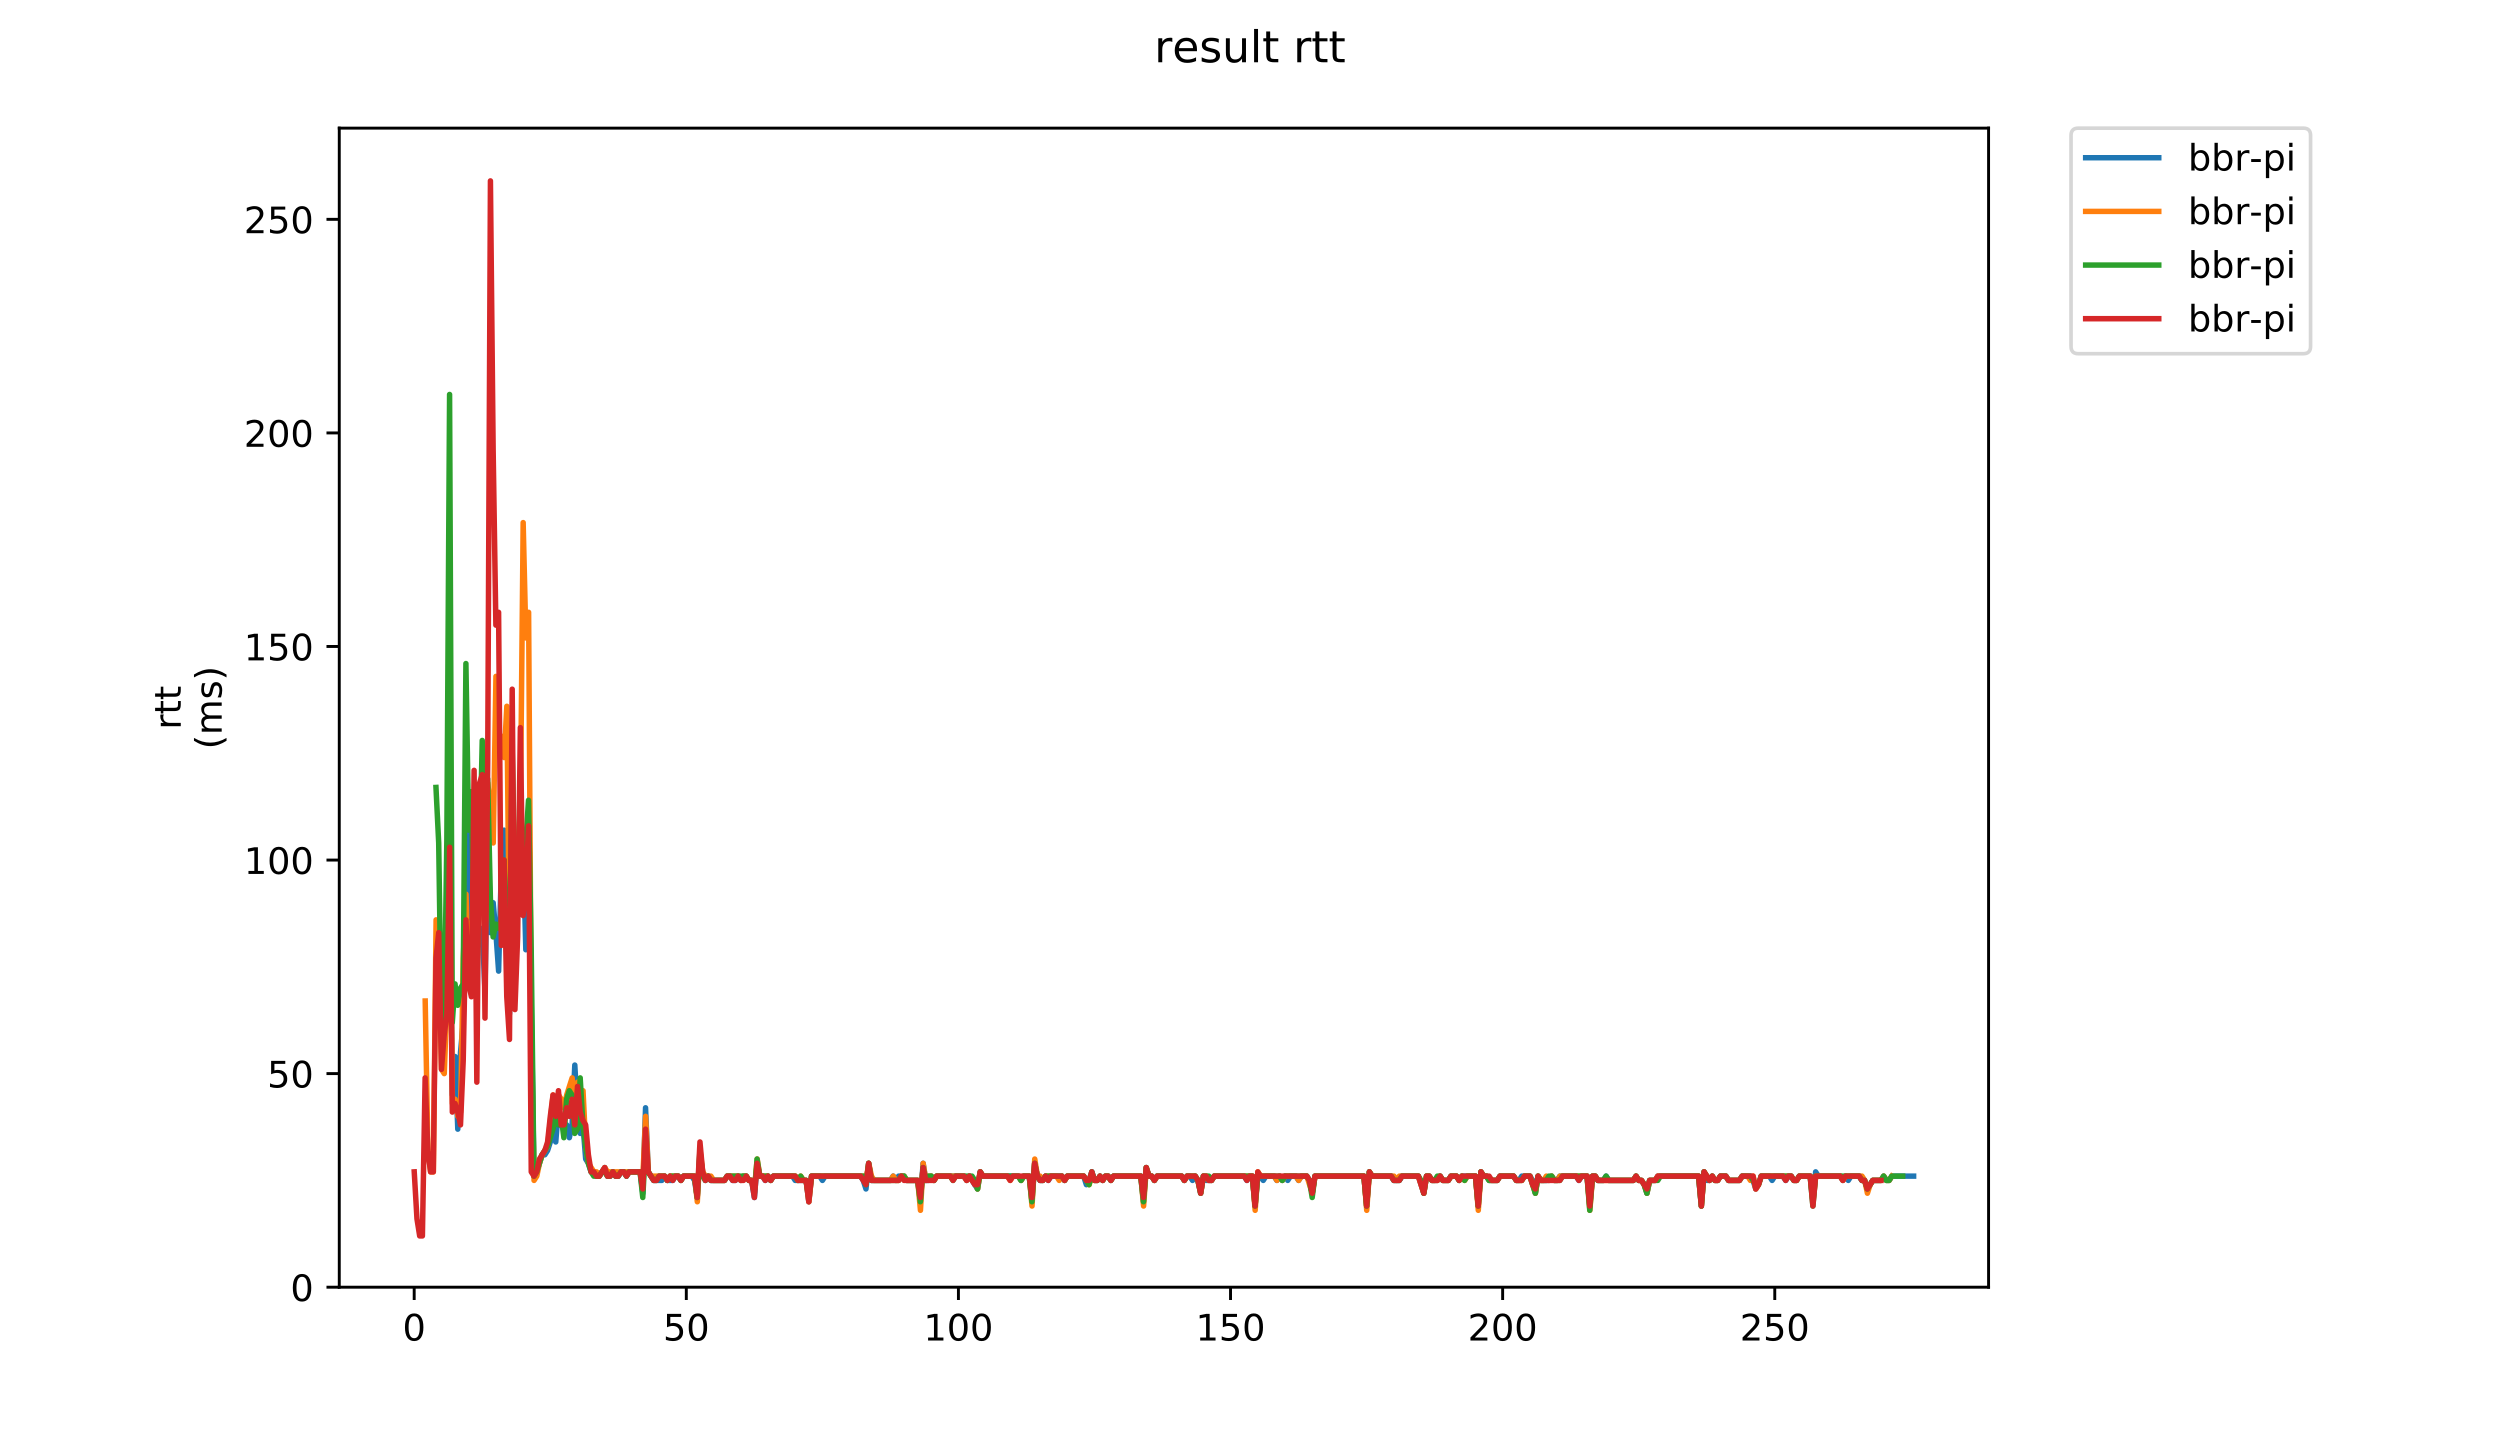 <?xml version="1.0" encoding="utf-8" standalone="no"?>
<!DOCTYPE svg PUBLIC "-//W3C//DTD SVG 1.1//EN"
  "http://www.w3.org/Graphics/SVG/1.1/DTD/svg11.dtd">
<!-- Created with matplotlib (https://matplotlib.org/) -->
<svg height="396pt" version="1.1" viewBox="0 0 684 396" width="684pt" xmlns="http://www.w3.org/2000/svg" xmlns:xlink="http://www.w3.org/1999/xlink">
 <defs>
  <style type="text/css">
*{stroke-linecap:butt;stroke-linejoin:round;}
  </style>
 </defs>
 <g id="figure_1">
  <g id="patch_1">
   <path d="M 0 396 
L 684 396 
L 684 0 
L 0 0 
z
" style="fill:#ffffff;"/>
  </g>
  <g id="axes_1">
   <g id="patch_2">
    <path d="M 92.824 352.174 
L 544.074 352.174 
L 544.074 35.062 
L 92.824 35.062 
z
" style="fill:#ffffff;"/>
   </g>
   <g id="matplotlib.axis_1">
    <g id="xtick_1">
     <g id="line2d_1">
      <defs>
       <path d="M 0 0 
L 0 3.5 
" id="m7b8d9f7683" style="stroke:#000000;stroke-width:0.8;"/>
      </defs>
      <g>
       <use style="stroke:#000000;stroke-width:0.8;" x="113.322" xlink:href="#m7b8d9f7683" y="352.174"/>
      </g>
     </g>
     <g id="text_1">
      <!-- 0 -->
      <defs>
       <path d="M 31.781 66.406 
Q 24.172 66.406 20.328 58.906 
Q 16.5 51.422 16.5 36.375 
Q 16.5 21.391 20.328 13.891 
Q 24.172 6.391 31.781 6.391 
Q 39.453 6.391 43.281 13.891 
Q 47.125 21.391 47.125 36.375 
Q 47.125 51.422 43.281 58.906 
Q 39.453 66.406 31.781 66.406 
z
M 31.781 74.219 
Q 44.047 74.219 50.516 64.516 
Q 56.984 54.828 56.984 36.375 
Q 56.984 17.969 50.516 8.266 
Q 44.047 -1.422 31.781 -1.422 
Q 19.531 -1.422 13.062 8.266 
Q 6.594 17.969 6.594 36.375 
Q 6.594 54.828 13.062 64.516 
Q 19.531 74.219 31.781 74.219 
z
" id="DejaVuSans-48"/>
      </defs>
      <g transform="translate(110.141 366.773)scale(0.1 -0.1)">
       <use xlink:href="#DejaVuSans-48"/>
      </g>
     </g>
    </g>
    <g id="xtick_2">
     <g id="line2d_2">
      <g>
       <use style="stroke:#000000;stroke-width:0.8;" x="187.773" xlink:href="#m7b8d9f7683" y="352.174"/>
      </g>
     </g>
     <g id="text_2">
      <!-- 50 -->
      <defs>
       <path d="M 10.797 72.906 
L 49.516 72.906 
L 49.516 64.594 
L 19.828 64.594 
L 19.828 46.734 
Q 21.969 47.469 24.109 47.828 
Q 26.266 48.188 28.422 48.188 
Q 40.625 48.188 47.75 41.5 
Q 54.891 34.812 54.891 23.391 
Q 54.891 11.625 47.562 5.094 
Q 40.234 -1.422 26.906 -1.422 
Q 22.312 -1.422 17.547 -0.641 
Q 12.797 0.141 7.719 1.703 
L 7.719 11.625 
Q 12.109 9.234 16.797 8.062 
Q 21.484 6.891 26.703 6.891 
Q 35.156 6.891 40.078 11.328 
Q 45.016 15.766 45.016 23.391 
Q 45.016 31 40.078 35.438 
Q 35.156 39.891 26.703 39.891 
Q 22.75 39.891 18.812 39.016 
Q 14.891 38.141 10.797 36.281 
z
" id="DejaVuSans-53"/>
      </defs>
      <g transform="translate(181.41 366.773)scale(0.1 -0.1)">
       <use xlink:href="#DejaVuSans-53"/>
       <use x="63.623" xlink:href="#DejaVuSans-48"/>
      </g>
     </g>
    </g>
    <g id="xtick_3">
     <g id="line2d_3">
      <g>
       <use style="stroke:#000000;stroke-width:0.8;" x="262.224" xlink:href="#m7b8d9f7683" y="352.174"/>
      </g>
     </g>
     <g id="text_3">
      <!-- 100 -->
      <defs>
       <path d="M 12.406 8.297 
L 28.516 8.297 
L 28.516 63.922 
L 10.984 60.406 
L 10.984 69.391 
L 28.422 72.906 
L 38.281 72.906 
L 38.281 8.297 
L 54.391 8.297 
L 54.391 0 
L 12.406 0 
z
" id="DejaVuSans-49"/>
      </defs>
      <g transform="translate(252.68 366.773)scale(0.1 -0.1)">
       <use xlink:href="#DejaVuSans-49"/>
       <use x="63.623" xlink:href="#DejaVuSans-48"/>
       <use x="127.246" xlink:href="#DejaVuSans-48"/>
      </g>
     </g>
    </g>
    <g id="xtick_4">
     <g id="line2d_4">
      <g>
       <use style="stroke:#000000;stroke-width:0.8;" x="336.674" xlink:href="#m7b8d9f7683" y="352.174"/>
      </g>
     </g>
     <g id="text_4">
      <!-- 150 -->
      <g transform="translate(327.131 366.773)scale(0.1 -0.1)">
       <use xlink:href="#DejaVuSans-49"/>
       <use x="63.623" xlink:href="#DejaVuSans-53"/>
       <use x="127.246" xlink:href="#DejaVuSans-48"/>
      </g>
     </g>
    </g>
    <g id="xtick_5">
     <g id="line2d_5">
      <g>
       <use style="stroke:#000000;stroke-width:0.8;" x="411.125" xlink:href="#m7b8d9f7683" y="352.174"/>
      </g>
     </g>
     <g id="text_5">
      <!-- 200 -->
      <defs>
       <path d="M 19.188 8.297 
L 53.609 8.297 
L 53.609 0 
L 7.328 0 
L 7.328 8.297 
Q 12.938 14.109 22.625 23.891 
Q 32.328 33.688 34.812 36.531 
Q 39.547 41.844 41.422 45.531 
Q 43.312 49.219 43.312 52.781 
Q 43.312 58.594 39.234 62.25 
Q 35.156 65.922 28.609 65.922 
Q 23.969 65.922 18.812 64.312 
Q 13.672 62.703 7.812 59.422 
L 7.812 69.391 
Q 13.766 71.781 18.938 73 
Q 24.125 74.219 28.422 74.219 
Q 39.75 74.219 46.484 68.547 
Q 53.219 62.891 53.219 53.422 
Q 53.219 48.922 51.531 44.891 
Q 49.859 40.875 45.406 35.406 
Q 44.188 33.984 37.641 27.219 
Q 31.109 20.453 19.188 8.297 
z
" id="DejaVuSans-50"/>
      </defs>
      <g transform="translate(401.582 366.773)scale(0.1 -0.1)">
       <use xlink:href="#DejaVuSans-50"/>
       <use x="63.623" xlink:href="#DejaVuSans-48"/>
       <use x="127.246" xlink:href="#DejaVuSans-48"/>
      </g>
     </g>
    </g>
    <g id="xtick_6">
     <g id="line2d_6">
      <g>
       <use style="stroke:#000000;stroke-width:0.8;" x="485.576" xlink:href="#m7b8d9f7683" y="352.174"/>
      </g>
     </g>
     <g id="text_6">
      <!-- 250 -->
      <g transform="translate(476.032 366.773)scale(0.1 -0.1)">
       <use xlink:href="#DejaVuSans-50"/>
       <use x="63.623" xlink:href="#DejaVuSans-53"/>
       <use x="127.246" xlink:href="#DejaVuSans-48"/>
      </g>
     </g>
    </g>
   </g>
   <g id="matplotlib.axis_2">
    <g id="ytick_1">
     <g id="line2d_7">
      <defs>
       <path d="M 0 0 
L -3.5 0 
" id="m01741933ef" style="stroke:#000000;stroke-width:0.8;"/>
      </defs>
      <g>
       <use style="stroke:#000000;stroke-width:0.8;" x="92.824" xlink:href="#m01741933ef" y="352.174"/>
      </g>
     </g>
     <g id="text_7">
      <!-- 0 -->
      <g transform="translate(79.461 355.973)scale(0.1 -0.1)">
       <use xlink:href="#DejaVuSans-48"/>
      </g>
     </g>
    </g>
    <g id="ytick_2">
     <g id="line2d_8">
      <g>
       <use style="stroke:#000000;stroke-width:0.8;" x="92.824" xlink:href="#m01741933ef" y="293.742"/>
      </g>
     </g>
     <g id="text_8">
      <!-- 50 -->
      <g transform="translate(73.099 297.541)scale(0.1 -0.1)">
       <use xlink:href="#DejaVuSans-53"/>
       <use x="63.623" xlink:href="#DejaVuSans-48"/>
      </g>
     </g>
    </g>
    <g id="ytick_3">
     <g id="line2d_9">
      <g>
       <use style="stroke:#000000;stroke-width:0.8;" x="92.824" xlink:href="#m01741933ef" y="235.31"/>
      </g>
     </g>
     <g id="text_9">
      <!-- 100 -->
      <g transform="translate(66.736 239.109)scale(0.1 -0.1)">
       <use xlink:href="#DejaVuSans-49"/>
       <use x="63.623" xlink:href="#DejaVuSans-48"/>
       <use x="127.246" xlink:href="#DejaVuSans-48"/>
      </g>
     </g>
    </g>
    <g id="ytick_4">
     <g id="line2d_10">
      <g>
       <use style="stroke:#000000;stroke-width:0.8;" x="92.824" xlink:href="#m01741933ef" y="176.878"/>
      </g>
     </g>
     <g id="text_10">
      <!-- 150 -->
      <g transform="translate(66.736 180.677)scale(0.1 -0.1)">
       <use xlink:href="#DejaVuSans-49"/>
       <use x="63.623" xlink:href="#DejaVuSans-53"/>
       <use x="127.246" xlink:href="#DejaVuSans-48"/>
      </g>
     </g>
    </g>
    <g id="ytick_5">
     <g id="line2d_11">
      <g>
       <use style="stroke:#000000;stroke-width:0.8;" x="92.824" xlink:href="#m01741933ef" y="118.445"/>
      </g>
     </g>
     <g id="text_11">
      <!-- 200 -->
      <g transform="translate(66.736 122.244)scale(0.1 -0.1)">
       <use xlink:href="#DejaVuSans-50"/>
       <use x="63.623" xlink:href="#DejaVuSans-48"/>
       <use x="127.246" xlink:href="#DejaVuSans-48"/>
      </g>
     </g>
    </g>
    <g id="ytick_6">
     <g id="line2d_12">
      <g>
       <use style="stroke:#000000;stroke-width:0.8;" x="92.824" xlink:href="#m01741933ef" y="60.013"/>
      </g>
     </g>
     <g id="text_12">
      <!-- 250 -->
      <g transform="translate(66.736 63.812)scale(0.1 -0.1)">
       <use xlink:href="#DejaVuSans-50"/>
       <use x="63.623" xlink:href="#DejaVuSans-53"/>
       <use x="127.246" xlink:href="#DejaVuSans-48"/>
      </g>
     </g>
    </g>
    <g id="text_13">
     <!-- rtt -->
     <defs>
      <path d="M 41.109 46.297 
Q 39.594 47.172 37.812 47.578 
Q 36.031 48 33.891 48 
Q 26.266 48 22.188 43.047 
Q 18.109 38.094 18.109 28.812 
L 18.109 0 
L 9.078 0 
L 9.078 54.688 
L 18.109 54.688 
L 18.109 46.188 
Q 20.953 51.172 25.484 53.578 
Q 30.031 56 36.531 56 
Q 37.453 56 38.578 55.875 
Q 39.703 55.766 41.062 55.516 
z
" id="DejaVuSans-114"/>
      <path d="M 18.312 70.219 
L 18.312 54.688 
L 36.812 54.688 
L 36.812 47.703 
L 18.312 47.703 
L 18.312 18.016 
Q 18.312 11.328 20.141 9.422 
Q 21.969 7.516 27.594 7.516 
L 36.812 7.516 
L 36.812 0 
L 27.594 0 
Q 17.188 0 13.234 3.875 
Q 9.281 7.766 9.281 18.016 
L 9.281 47.703 
L 2.688 47.703 
L 2.688 54.688 
L 9.281 54.688 
L 9.281 70.219 
z
" id="DejaVuSans-116"/>
     </defs>
     <g transform="translate(49.459 199.594)rotate(-90)scale(0.1 -0.1)">
      <use xlink:href="#DejaVuSans-114"/>
      <use x="41.113" xlink:href="#DejaVuSans-116"/>
      <use x="80.322" xlink:href="#DejaVuSans-116"/>
     </g>
     <!-- (ms) -->
     <defs>
      <path d="M 31 75.875 
Q 24.469 64.656 21.281 53.656 
Q 18.109 42.672 18.109 31.391 
Q 18.109 20.125 21.312 9.062 
Q 24.516 -2 31 -13.188 
L 23.188 -13.188 
Q 15.875 -1.703 12.234 9.375 
Q 8.594 20.453 8.594 31.391 
Q 8.594 42.281 12.203 53.312 
Q 15.828 64.359 23.188 75.875 
z
" id="DejaVuSans-40"/>
      <path d="M 52 44.188 
Q 55.375 50.25 60.062 53.125 
Q 64.75 56 71.094 56 
Q 79.641 56 84.281 50.016 
Q 88.922 44.047 88.922 33.016 
L 88.922 0 
L 79.891 0 
L 79.891 32.719 
Q 79.891 40.578 77.094 44.375 
Q 74.312 48.188 68.609 48.188 
Q 61.625 48.188 57.562 43.547 
Q 53.516 38.922 53.516 30.906 
L 53.516 0 
L 44.484 0 
L 44.484 32.719 
Q 44.484 40.625 41.703 44.406 
Q 38.922 48.188 33.109 48.188 
Q 26.219 48.188 22.156 43.531 
Q 18.109 38.875 18.109 30.906 
L 18.109 0 
L 9.078 0 
L 9.078 54.688 
L 18.109 54.688 
L 18.109 46.188 
Q 21.188 51.219 25.484 53.609 
Q 29.781 56 35.688 56 
Q 41.656 56 45.828 52.969 
Q 50 49.953 52 44.188 
z
" id="DejaVuSans-109"/>
      <path d="M 44.281 53.078 
L 44.281 44.578 
Q 40.484 46.531 36.375 47.5 
Q 32.281 48.484 27.875 48.484 
Q 21.188 48.484 17.844 46.438 
Q 14.5 44.391 14.5 40.281 
Q 14.5 37.156 16.891 35.375 
Q 19.281 33.594 26.516 31.984 
L 29.594 31.297 
Q 39.156 29.25 43.188 25.516 
Q 47.219 21.781 47.219 15.094 
Q 47.219 7.469 41.188 3.016 
Q 35.156 -1.422 24.609 -1.422 
Q 20.219 -1.422 15.453 -0.562 
Q 10.688 0.297 5.422 2 
L 5.422 11.281 
Q 10.406 8.688 15.234 7.391 
Q 20.062 6.109 24.812 6.109 
Q 31.156 6.109 34.562 8.281 
Q 37.984 10.453 37.984 14.406 
Q 37.984 18.062 35.516 20.016 
Q 33.062 21.969 24.703 23.781 
L 21.578 24.516 
Q 13.234 26.266 9.516 29.906 
Q 5.812 33.547 5.812 39.891 
Q 5.812 47.609 11.281 51.797 
Q 16.75 56 26.812 56 
Q 31.781 56 36.172 55.266 
Q 40.578 54.547 44.281 53.078 
z
" id="DejaVuSans-115"/>
      <path d="M 8.016 75.875 
L 15.828 75.875 
Q 23.141 64.359 26.781 53.312 
Q 30.422 42.281 30.422 31.391 
Q 30.422 20.453 26.781 9.375 
Q 23.141 -1.703 15.828 -13.188 
L 8.016 -13.188 
Q 14.5 -2 17.703 9.062 
Q 20.906 20.125 20.906 31.391 
Q 20.906 42.672 17.703 53.656 
Q 14.5 64.656 8.016 75.875 
z
" id="DejaVuSans-41"/>
     </defs>
     <g transform="translate(60.657 204.995)rotate(-90)scale(0.1 -0.1)">
      <use xlink:href="#DejaVuSans-40"/>
      <use x="39.014" xlink:href="#DejaVuSans-109"/>
      <use x="136.426" xlink:href="#DejaVuSans-115"/>
      <use x="188.525" xlink:href="#DejaVuSans-41"/>
     </g>
    </g>
   </g>
   <g id="line2d_13">
    <path clip-path="url(#p7441978a86)" d="M 122.272 262.189 
L 123.017 225.961 
L 123.761 299.585 
L 124.506 289.067 
L 125.25 308.934 
L 125.995 287.899 
L 126.739 279.718 
L 127.484 223.623 
L 128.228 254.008 
L 128.973 216.611 
L 129.717 244.659 
L 130.462 259.851 
L 131.206 256.345 
L 131.951 254.008 
L 132.695 271.538 
L 133.44 223.623 
L 134.184 255.177 
L 134.929 246.996 
L 135.674 255.177 
L 136.418 265.694 
L 137.163 237.647 
L 137.907 227.129 
L 138.652 249.333 
L 139.396 277.381 
L 140.141 251.671 
L 140.885 264.526 
L 141.63 241.153 
L 142.374 237.647 
L 143.119 231.804 
L 143.863 259.851 
L 144.608 238.816 
L 145.352 275.044 
L 146.097 321.789 
L 146.841 320.621 
L 148.33 315.946 
L 149.075 315.946 
L 149.819 314.778 
L 151.308 310.103 
L 152.053 312.44 
L 152.797 303.091 
L 153.542 307.766 
L 154.286 308.934 
L 155.031 307.766 
L 155.775 311.272 
L 156.52 307.766 
L 157.264 291.405 
L 158.009 304.26 
L 158.753 310.103 
L 159.498 307.766 
L 160.242 317.115 
L 160.987 318.283 
L 161.731 320.621 
L 162.476 320.621 
L 163.22 321.789 
L 163.965 321.789 
L 165.454 319.452 
L 166.198 321.789 
L 166.943 321.789 
L 167.687 320.621 
L 168.432 321.789 
L 169.176 321.789 
L 169.921 320.621 
L 170.665 320.621 
L 171.41 321.789 
L 172.154 320.621 
L 175.132 320.621 
L 175.877 326.464 
L 176.621 303.091 
L 177.366 320.621 
L 178.855 322.958 
L 181.089 322.958 
L 181.833 321.789 
L 182.578 322.958 
L 184.067 322.958 
L 184.811 321.789 
L 185.556 321.789 
L 186.3 322.958 
L 187.045 321.789 
L 189.278 321.789 
L 190.023 322.958 
L 190.767 327.633 
L 191.512 315.946 
L 192.256 320.621 
L 193.001 322.958 
L 193.745 321.789 
L 194.49 322.958 
L 198.212 322.958 
L 198.957 321.789 
L 199.701 321.789 
L 200.446 322.958 
L 201.19 322.958 
L 201.935 321.789 
L 202.679 322.958 
L 203.424 321.789 
L 204.168 321.789 
L 204.913 322.958 
L 205.657 322.958 
L 206.402 327.633 
L 207.146 318.283 
L 207.891 321.789 
L 208.635 321.789 
L 209.38 322.958 
L 210.124 321.789 
L 210.869 322.958 
L 211.613 321.789 
L 216.825 321.789 
L 217.569 322.958 
L 220.548 322.958 
L 221.292 328.801 
L 222.037 321.789 
L 224.27 321.789 
L 225.015 322.958 
L 225.759 321.789 
L 235.438 321.789 
L 236.182 322.958 
L 236.927 325.295 
L 237.671 318.283 
L 238.416 322.958 
L 243.627 322.958 
L 244.372 321.789 
L 245.116 322.958 
L 245.861 321.789 
L 247.35 321.789 
L 248.094 322.958 
L 251.072 322.958 
L 251.817 328.801 
L 252.561 318.283 
L 253.306 322.958 
L 254.05 322.958 
L 254.795 321.789 
L 255.539 322.958 
L 256.284 321.789 
L 263.729 321.789 
L 264.474 322.958 
L 265.218 321.789 
L 267.452 325.295 
L 268.196 320.621 
L 268.941 321.789 
L 278.619 321.789 
L 279.364 322.958 
L 280.108 321.789 
L 281.597 321.789 
L 282.342 328.801 
L 283.086 318.283 
L 283.831 321.789 
L 284.575 322.958 
L 285.32 322.958 
L 286.064 321.789 
L 286.809 322.958 
L 287.553 321.789 
L 290.531 321.789 
L 291.276 322.958 
L 292.02 321.789 
L 296.487 321.789 
L 297.232 324.127 
L 297.976 322.958 
L 298.721 320.621 
L 299.465 322.958 
L 300.21 322.958 
L 300.954 321.789 
L 301.699 322.958 
L 302.443 321.789 
L 303.188 321.789 
L 303.932 322.958 
L 304.677 321.789 
L 312.122 321.789 
L 312.867 328.801 
L 313.611 319.452 
L 314.356 321.789 
L 315.1 321.789 
L 315.845 322.958 
L 316.589 321.789 
L 323.29 321.789 
L 324.034 322.958 
L 324.779 321.789 
L 325.523 321.789 
L 326.268 322.958 
L 327.012 321.789 
L 327.757 322.958 
L 328.501 326.464 
L 329.246 321.789 
L 329.99 322.958 
L 331.479 322.958 
L 332.224 321.789 
L 340.413 321.789 
L 341.158 322.958 
L 341.902 321.789 
L 342.647 321.789 
L 343.391 329.97 
L 344.136 321.789 
L 344.88 321.789 
L 345.625 322.958 
L 346.369 321.789 
L 348.603 321.789 
L 349.348 322.958 
L 350.092 321.789 
L 350.837 322.958 
L 351.581 321.789 
L 352.326 322.958 
L 353.07 321.789 
L 354.559 321.789 
L 355.304 322.958 
L 356.048 321.789 
L 357.537 321.789 
L 358.282 322.958 
L 359.026 326.464 
L 359.771 321.789 
L 373.172 321.789 
L 373.916 329.97 
L 374.661 320.621 
L 375.405 321.789 
L 380.617 321.789 
L 381.361 322.958 
L 382.85 322.958 
L 383.595 321.789 
L 388.062 321.789 
L 389.551 326.464 
L 390.295 321.789 
L 391.04 321.789 
L 391.785 322.958 
L 393.274 322.958 
L 394.018 321.789 
L 394.763 322.958 
L 396.252 322.958 
L 396.996 321.789 
L 398.485 321.789 
L 399.23 322.958 
L 399.974 321.789 
L 403.697 321.789 
L 404.441 329.97 
L 405.186 320.621 
L 405.93 321.789 
L 406.675 321.789 
L 407.419 322.958 
L 409.653 322.958 
L 410.397 321.789 
L 414.12 321.789 
L 414.864 322.958 
L 415.609 322.958 
L 416.353 321.789 
L 418.587 321.789 
L 419.331 322.958 
L 420.076 326.464 
L 420.82 321.789 
L 421.565 322.958 
L 423.798 322.958 
L 424.543 321.789 
L 425.287 322.958 
L 426.032 322.958 
L 426.776 321.789 
L 431.243 321.789 
L 431.988 322.958 
L 432.732 321.789 
L 434.221 321.789 
L 434.966 329.97 
L 435.711 321.789 
L 436.455 321.789 
L 437.2 322.958 
L 438.689 322.958 
L 439.433 321.789 
L 440.178 322.958 
L 446.878 322.958 
L 447.623 321.789 
L 448.367 322.958 
L 449.112 322.958 
L 449.856 324.127 
L 450.601 326.464 
L 451.345 322.958 
L 452.834 322.958 
L 453.579 321.789 
L 464.746 321.789 
L 465.491 329.97 
L 466.235 320.621 
L 466.98 322.958 
L 467.724 322.958 
L 468.469 321.789 
L 469.213 322.958 
L 469.958 322.958 
L 470.702 321.789 
L 472.191 321.789 
L 472.936 322.958 
L 475.914 322.958 
L 476.658 321.789 
L 478.892 321.789 
L 479.637 322.958 
L 480.381 325.295 
L 481.126 324.127 
L 481.87 321.789 
L 484.104 321.789 
L 484.848 322.958 
L 485.593 321.789 
L 487.826 321.789 
L 488.571 322.958 
L 489.315 321.789 
L 490.06 321.789 
L 490.804 322.958 
L 491.549 322.958 
L 492.293 321.789 
L 495.271 321.789 
L 496.016 328.801 
L 496.76 320.621 
L 497.505 321.789 
L 503.461 321.789 
L 504.205 322.958 
L 504.95 321.789 
L 505.694 322.958 
L 506.439 321.789 
L 508.672 321.789 
L 509.417 322.958 
L 510.161 322.958 
L 510.906 325.295 
L 512.395 322.958 
L 514.628 322.958 
L 515.373 321.789 
L 516.117 322.958 
L 516.862 322.958 
L 517.606 321.789 
L 523.563 321.789 
L 523.563 321.789 
" style="fill:none;stroke:#1f77b4;stroke-linecap:square;stroke-width:1.5;"/>
   </g>
   <g id="line2d_14">
    <path clip-path="url(#p7441978a86)" d="M 116.336 273.875 
L 117.08 314.778 
L 117.825 320.621 
L 118.569 320.621 
L 119.314 251.671 
L 120.058 262.189 
L 120.803 292.573 
L 121.547 293.742 
L 122.292 273.875 
L 123.036 228.298 
L 123.781 301.922 
L 124.525 300.754 
L 125.27 305.428 
L 126.014 304.26 
L 126.759 262.189 
L 127.503 244.659 
L 128.248 268.032 
L 128.992 252.839 
L 129.737 250.502 
L 130.481 264.526 
L 131.97 222.455 
L 132.715 258.683 
L 133.459 214.274 
L 134.204 221.286 
L 134.948 230.635 
L 135.693 185.058 
L 136.437 203.756 
L 137.182 201.419 
L 137.926 207.262 
L 138.671 193.239 
L 139.415 262.189 
L 140.16 231.804 
L 140.904 243.49 
L 141.649 235.31 
L 142.393 220.117 
L 143.138 142.987 
L 143.882 174.54 
L 144.627 167.528 
L 145.371 282.056 
L 146.116 322.958 
L 146.86 321.789 
L 147.605 318.283 
L 148.35 315.946 
L 149.839 313.609 
L 151.328 299.585 
L 152.072 306.597 
L 152.817 299.585 
L 153.561 300.754 
L 154.306 303.091 
L 155.05 299.585 
L 156.539 294.911 
L 157.284 301.922 
L 158.028 296.079 
L 158.773 301.922 
L 159.517 298.417 
L 160.262 313.609 
L 161.006 318.283 
L 162.495 320.621 
L 163.24 320.621 
L 163.984 321.789 
L 165.473 319.452 
L 166.218 320.621 
L 175.152 320.621 
L 175.896 321.789 
L 176.641 305.428 
L 177.385 320.621 
L 178.13 321.789 
L 181.852 321.789 
L 182.597 322.958 
L 183.341 321.789 
L 185.575 321.789 
L 186.319 322.958 
L 187.064 321.789 
L 190.042 321.789 
L 190.787 328.801 
L 191.531 314.778 
L 192.276 320.621 
L 193.02 321.789 
L 194.509 321.789 
L 195.254 322.958 
L 198.232 322.958 
L 198.976 321.789 
L 201.954 321.789 
L 202.699 322.958 
L 203.443 321.789 
L 204.188 321.789 
L 204.932 322.958 
L 205.677 322.958 
L 206.421 325.295 
L 207.166 317.115 
L 207.91 321.789 
L 210.144 321.789 
L 210.888 322.958 
L 211.633 321.789 
L 217.589 321.789 
L 218.333 322.958 
L 219.078 321.789 
L 219.822 322.958 
L 220.567 322.958 
L 221.311 328.801 
L 222.056 321.789 
L 236.202 321.789 
L 236.946 322.958 
L 237.691 318.283 
L 238.435 321.789 
L 239.18 322.958 
L 243.647 322.958 
L 244.391 321.789 
L 245.136 322.958 
L 245.88 322.958 
L 246.625 321.789 
L 247.369 321.789 
L 248.114 322.958 
L 251.092 322.958 
L 251.836 331.139 
L 252.581 318.283 
L 253.325 322.958 
L 254.07 321.789 
L 254.814 321.789 
L 255.559 322.958 
L 256.303 321.789 
L 263.748 321.789 
L 264.493 322.958 
L 265.237 321.789 
L 265.982 322.958 
L 266.726 322.958 
L 267.471 325.295 
L 268.215 320.621 
L 268.96 321.789 
L 275.661 321.789 
L 276.405 322.958 
L 277.15 321.789 
L 278.639 321.789 
L 279.383 322.958 
L 280.128 321.789 
L 281.617 321.789 
L 282.361 329.97 
L 283.106 317.115 
L 283.85 321.789 
L 284.595 321.789 
L 285.339 322.958 
L 286.084 321.789 
L 289.062 321.789 
L 289.806 322.958 
L 290.551 321.789 
L 291.295 322.958 
L 292.04 321.789 
L 296.507 321.789 
L 297.996 324.127 
L 298.74 321.789 
L 299.485 322.958 
L 300.229 322.958 
L 300.974 321.789 
L 301.718 322.958 
L 302.463 321.789 
L 303.207 321.789 
L 303.952 322.958 
L 304.696 321.789 
L 312.141 321.789 
L 312.886 329.97 
L 313.63 319.452 
L 314.375 321.789 
L 315.119 321.789 
L 315.864 322.958 
L 316.608 321.789 
L 323.309 321.789 
L 324.054 322.958 
L 324.798 321.789 
L 327.032 321.789 
L 327.776 322.958 
L 328.521 326.464 
L 329.265 321.789 
L 330.01 321.789 
L 330.754 322.958 
L 331.499 322.958 
L 332.243 321.789 
L 342.666 321.789 
L 343.411 331.139 
L 344.155 320.621 
L 344.9 321.789 
L 348.622 321.789 
L 349.367 322.958 
L 350.111 321.789 
L 350.856 322.958 
L 351.6 321.789 
L 354.578 321.789 
L 355.323 322.958 
L 356.067 321.789 
L 357.556 321.789 
L 359.045 326.464 
L 359.79 321.789 
L 373.191 321.789 
L 373.936 331.139 
L 374.68 320.621 
L 375.425 321.789 
L 381.381 321.789 
L 382.125 322.958 
L 382.87 321.789 
L 388.081 321.789 
L 389.57 326.464 
L 390.315 321.789 
L 391.059 321.789 
L 391.804 322.958 
L 393.293 322.958 
L 394.037 321.789 
L 394.782 322.958 
L 396.271 322.958 
L 397.015 321.789 
L 398.504 321.789 
L 399.249 322.958 
L 399.993 321.789 
L 400.738 322.958 
L 401.482 321.789 
L 403.716 321.789 
L 404.461 331.139 
L 405.205 320.621 
L 405.95 321.789 
L 406.694 321.789 
L 407.439 322.958 
L 409.672 322.958 
L 410.417 321.789 
L 414.139 321.789 
L 414.884 322.958 
L 416.373 322.958 
L 417.117 321.789 
L 418.606 321.789 
L 420.095 326.464 
L 420.84 321.789 
L 421.584 322.958 
L 422.329 322.958 
L 423.073 321.789 
L 423.818 322.958 
L 424.562 321.789 
L 425.307 322.958 
L 426.051 322.958 
L 426.796 321.789 
L 434.241 321.789 
L 434.985 331.139 
L 435.73 321.789 
L 436.474 321.789 
L 437.219 322.958 
L 446.898 322.958 
L 447.642 321.789 
L 448.387 322.958 
L 449.131 322.958 
L 449.876 324.127 
L 450.62 326.464 
L 451.365 322.958 
L 452.854 322.958 
L 453.598 321.789 
L 464.766 321.789 
L 465.51 329.97 
L 466.255 320.621 
L 467.744 322.958 
L 468.488 321.789 
L 469.233 322.958 
L 469.977 322.958 
L 470.722 321.789 
L 472.211 321.789 
L 472.955 322.958 
L 475.933 322.958 
L 476.678 321.789 
L 478.167 321.789 
L 478.911 322.958 
L 479.656 321.789 
L 480.4 325.295 
L 481.145 324.127 
L 481.889 321.789 
L 490.079 321.789 
L 490.824 322.958 
L 491.568 322.958 
L 492.313 321.789 
L 495.291 321.789 
L 496.035 328.801 
L 496.78 321.789 
L 503.48 321.789 
L 504.225 322.958 
L 504.969 321.789 
L 509.436 321.789 
L 510.181 322.958 
L 510.925 326.464 
L 511.67 324.127 
L 512.414 322.958 
L 514.648 322.958 
L 515.392 321.789 
L 516.137 322.958 
L 516.881 322.958 
L 517.626 321.789 
L 517.626 321.789 
" style="fill:none;stroke:#ff7f0e;stroke-linecap:square;stroke-width:1.5;"/>
   </g>
   <g id="line2d_15">
    <path clip-path="url(#p7441978a86)" d="M 119.282 215.443 
L 120.027 230.635 
L 120.771 282.056 
L 121.516 280.887 
L 122.26 229.467 
L 123.005 107.927 
L 123.749 279.718 
L 124.494 269.2 
L 125.238 275.044 
L 125.983 270.369 
L 126.727 269.2 
L 127.472 181.552 
L 128.217 227.129 
L 128.961 216.611 
L 129.706 256.345 
L 130.45 271.538 
L 131.939 202.588 
L 132.684 237.647 
L 133.428 213.105 
L 134.173 245.828 
L 134.917 256.345 
L 135.662 252.839 
L 136.406 254.008 
L 137.151 251.671 
L 137.895 235.31 
L 138.64 254.008 
L 139.384 269.2 
L 140.129 204.925 
L 140.873 239.984 
L 141.618 248.165 
L 142.362 230.635 
L 143.107 246.996 
L 143.851 230.635 
L 144.596 218.949 
L 145.34 259.851 
L 146.085 321.789 
L 146.829 320.621 
L 148.318 315.946 
L 149.807 313.609 
L 151.296 308.934 
L 152.041 305.428 
L 152.785 307.766 
L 153.53 305.428 
L 154.274 311.272 
L 155.019 300.754 
L 155.763 298.417 
L 156.508 299.585 
L 157.252 310.103 
L 157.997 308.934 
L 158.741 294.911 
L 159.486 307.766 
L 160.23 313.609 
L 160.975 318.283 
L 161.719 320.621 
L 162.464 321.789 
L 163.953 321.789 
L 164.697 320.621 
L 165.442 320.621 
L 166.186 321.789 
L 166.931 321.789 
L 167.675 320.621 
L 168.42 321.789 
L 169.164 321.789 
L 169.909 320.621 
L 170.654 320.621 
L 171.398 321.789 
L 172.143 320.621 
L 175.121 320.621 
L 175.865 327.633 
L 176.61 313.609 
L 177.354 320.621 
L 178.843 322.958 
L 179.588 322.958 
L 180.332 321.789 
L 181.821 321.789 
L 182.566 322.958 
L 183.31 321.789 
L 185.544 321.789 
L 186.288 322.958 
L 187.033 321.789 
L 190.011 321.789 
L 190.755 327.633 
L 191.5 314.778 
L 192.244 321.789 
L 192.989 322.958 
L 193.733 321.789 
L 194.478 322.958 
L 198.2 322.958 
L 198.945 321.789 
L 204.156 321.789 
L 204.901 322.958 
L 205.645 322.958 
L 206.39 326.464 
L 207.134 317.115 
L 207.879 321.789 
L 210.112 321.789 
L 210.857 322.958 
L 211.601 321.789 
L 217.558 321.789 
L 218.302 322.958 
L 219.047 321.789 
L 219.791 322.958 
L 220.536 322.958 
L 221.28 327.633 
L 222.025 321.789 
L 236.17 321.789 
L 236.915 324.127 
L 237.659 318.283 
L 238.404 322.958 
L 245.849 322.958 
L 246.593 321.789 
L 247.338 321.789 
L 248.082 322.958 
L 251.06 322.958 
L 251.805 328.801 
L 252.549 319.452 
L 253.294 322.958 
L 254.038 321.789 
L 254.783 321.789 
L 255.527 322.958 
L 256.272 321.789 
L 259.995 321.789 
L 260.739 322.958 
L 261.484 321.789 
L 265.951 321.789 
L 266.695 322.958 
L 267.44 325.295 
L 268.184 320.621 
L 268.929 321.789 
L 278.607 321.789 
L 279.352 322.958 
L 280.096 321.789 
L 281.585 321.789 
L 282.33 328.801 
L 283.074 318.283 
L 283.819 321.789 
L 284.563 322.958 
L 285.308 322.958 
L 286.052 321.789 
L 290.519 321.789 
L 291.264 322.958 
L 292.008 321.789 
L 296.475 321.789 
L 297.964 324.127 
L 298.709 320.621 
L 299.454 322.958 
L 300.198 322.958 
L 300.943 321.789 
L 301.687 322.958 
L 302.432 321.789 
L 303.176 321.789 
L 303.921 322.958 
L 304.665 321.789 
L 312.11 321.789 
L 312.855 328.801 
L 313.599 319.452 
L 314.344 321.789 
L 315.088 321.789 
L 315.833 322.958 
L 316.577 321.789 
L 323.278 321.789 
L 324.022 322.958 
L 324.767 321.789 
L 327 321.789 
L 327.745 322.958 
L 328.489 326.464 
L 329.234 321.789 
L 330.723 321.789 
L 331.467 322.958 
L 332.212 321.789 
L 342.635 321.789 
L 343.38 329.97 
L 344.124 321.789 
L 350.08 321.789 
L 350.825 322.958 
L 351.569 321.789 
L 357.525 321.789 
L 358.27 322.958 
L 359.014 327.633 
L 359.759 321.789 
L 373.16 321.789 
L 373.904 329.97 
L 374.649 320.621 
L 375.393 321.789 
L 380.605 321.789 
L 381.349 322.958 
L 382.838 322.958 
L 383.583 321.789 
L 388.05 321.789 
L 388.795 322.958 
L 389.539 326.464 
L 390.284 321.789 
L 391.028 321.789 
L 391.773 322.958 
L 392.517 322.958 
L 393.262 321.789 
L 394.006 321.789 
L 394.751 322.958 
L 396.24 322.958 
L 396.984 321.789 
L 398.473 321.789 
L 399.218 322.958 
L 399.962 321.789 
L 400.707 322.958 
L 401.451 321.789 
L 403.685 321.789 
L 404.429 329.97 
L 405.174 320.621 
L 405.918 321.789 
L 406.663 321.789 
L 407.407 322.958 
L 409.641 322.958 
L 410.385 321.789 
L 414.108 321.789 
L 414.852 322.958 
L 416.341 322.958 
L 417.086 321.789 
L 418.575 321.789 
L 420.064 326.464 
L 420.808 321.789 
L 421.553 322.958 
L 423.042 322.958 
L 423.786 321.789 
L 424.531 321.789 
L 425.275 322.958 
L 426.764 322.958 
L 427.509 321.789 
L 434.21 321.789 
L 434.954 331.139 
L 435.699 321.789 
L 436.443 321.789 
L 437.188 322.958 
L 438.677 322.958 
L 439.421 321.789 
L 440.166 322.958 
L 446.866 322.958 
L 447.611 321.789 
L 448.355 322.958 
L 449.1 322.958 
L 449.844 324.127 
L 450.589 326.464 
L 451.333 322.958 
L 453.567 322.958 
L 454.311 321.789 
L 464.734 321.789 
L 465.479 329.97 
L 466.223 320.621 
L 467.712 322.958 
L 468.457 321.789 
L 469.201 322.958 
L 469.946 322.958 
L 470.691 321.789 
L 472.18 321.789 
L 472.924 322.958 
L 475.902 322.958 
L 476.647 321.789 
L 478.88 321.789 
L 480.369 324.127 
L 481.114 324.127 
L 481.858 321.789 
L 490.048 321.789 
L 490.792 322.958 
L 491.537 322.958 
L 492.281 321.789 
L 495.259 321.789 
L 496.004 329.97 
L 496.748 321.789 
L 508.66 321.789 
L 509.405 322.958 
L 510.149 322.958 
L 510.894 325.295 
L 512.383 322.958 
L 514.617 322.958 
L 515.361 321.789 
L 516.106 322.958 
L 516.85 322.958 
L 517.595 321.789 
L 520.573 321.789 
L 520.573 321.789 
" style="fill:none;stroke:#2ca02c;stroke-linecap:square;stroke-width:1.5;"/>
   </g>
   <g id="line2d_16">
    <path clip-path="url(#p7441978a86)" d="M 113.335 320.621 
L 114.08 333.476 
L 114.824 338.15 
L 115.569 338.15 
L 116.313 294.911 
L 117.058 314.778 
L 117.802 320.621 
L 118.547 320.621 
L 119.291 262.189 
L 120.036 255.177 
L 120.78 292.573 
L 121.525 283.224 
L 122.269 277.381 
L 123.014 231.804 
L 123.758 304.26 
L 124.503 301.922 
L 125.247 304.26 
L 125.992 307.766 
L 126.736 290.236 
L 127.481 251.671 
L 128.225 269.2 
L 128.97 272.706 
L 129.714 210.768 
L 130.459 296.079 
L 131.203 214.274 
L 131.948 211.937 
L 132.692 278.55 
L 133.437 208.431 
L 134.182 49.495 
L 134.926 123.12 
L 135.671 171.034 
L 136.415 167.528 
L 137.16 258.683 
L 137.904 235.31 
L 138.649 272.706 
L 139.393 284.393 
L 140.138 188.564 
L 140.882 276.212 
L 141.627 256.345 
L 142.371 199.082 
L 143.116 250.502 
L 143.86 243.49 
L 144.605 225.961 
L 145.349 320.621 
L 146.094 321.789 
L 146.838 320.621 
L 147.583 317.115 
L 149.072 314.778 
L 149.816 312.44 
L 150.561 305.428 
L 151.305 299.585 
L 152.05 305.428 
L 152.794 298.417 
L 153.539 307.766 
L 154.283 307.766 
L 155.028 303.091 
L 155.772 305.428 
L 156.517 300.754 
L 157.261 307.766 
L 158.006 297.248 
L 158.75 304.26 
L 159.495 306.597 
L 160.239 307.766 
L 160.984 315.946 
L 161.728 320.621 
L 162.473 320.621 
L 163.217 321.789 
L 163.962 321.789 
L 165.451 319.452 
L 166.195 321.789 
L 166.94 321.789 
L 167.684 320.621 
L 168.429 321.789 
L 169.173 321.789 
L 169.918 320.621 
L 170.662 320.621 
L 171.407 321.789 
L 172.151 320.621 
L 175.129 320.621 
L 175.874 325.295 
L 176.619 308.934 
L 177.363 320.621 
L 178.852 322.958 
L 179.597 322.958 
L 180.341 321.789 
L 181.83 321.789 
L 182.575 322.958 
L 183.319 321.789 
L 184.064 322.958 
L 184.808 321.789 
L 185.553 321.789 
L 186.297 322.958 
L 187.042 321.789 
L 190.02 321.789 
L 190.764 327.633 
L 191.509 312.44 
L 192.253 320.621 
L 192.998 322.958 
L 193.742 321.789 
L 194.487 322.958 
L 198.209 322.958 
L 198.954 321.789 
L 199.698 321.789 
L 200.443 322.958 
L 201.187 322.958 
L 201.932 321.789 
L 202.676 322.958 
L 203.421 322.958 
L 204.165 321.789 
L 204.91 322.958 
L 205.654 322.958 
L 206.399 327.633 
L 207.143 318.283 
L 207.888 321.789 
L 208.632 321.789 
L 209.377 322.958 
L 210.121 321.789 
L 210.866 322.958 
L 211.61 321.789 
L 217.566 321.789 
L 218.311 322.958 
L 220.545 322.958 
L 221.289 328.801 
L 222.034 321.789 
L 235.435 321.789 
L 236.924 324.127 
L 237.668 318.283 
L 238.413 322.958 
L 245.858 322.958 
L 246.602 321.789 
L 247.347 322.958 
L 251.069 322.958 
L 251.814 327.633 
L 252.558 319.452 
L 253.303 322.958 
L 255.536 322.958 
L 256.281 321.789 
L 260.003 321.789 
L 260.748 322.958 
L 261.493 321.789 
L 263.726 321.789 
L 264.471 322.958 
L 265.215 321.789 
L 266.704 324.127 
L 267.449 324.127 
L 268.193 320.621 
L 268.938 321.789 
L 275.638 321.789 
L 276.383 322.958 
L 277.127 321.789 
L 281.594 321.789 
L 282.339 327.633 
L 283.083 318.283 
L 283.828 321.789 
L 284.572 322.958 
L 285.317 322.958 
L 286.061 321.789 
L 286.806 322.958 
L 287.55 321.789 
L 290.528 321.789 
L 291.273 322.958 
L 292.017 321.789 
L 296.484 321.789 
L 297.229 322.958 
L 297.973 322.958 
L 298.718 320.621 
L 299.462 322.958 
L 300.207 322.958 
L 300.951 321.789 
L 301.696 322.958 
L 302.44 321.789 
L 303.185 321.789 
L 303.929 322.958 
L 304.674 321.789 
L 312.119 321.789 
L 312.864 327.633 
L 313.608 319.452 
L 314.353 321.789 
L 315.097 321.789 
L 315.842 322.958 
L 316.586 321.789 
L 323.287 321.789 
L 324.031 322.958 
L 324.776 321.789 
L 327.009 321.789 
L 327.754 322.958 
L 328.498 326.464 
L 329.243 321.789 
L 329.987 321.789 
L 330.732 322.958 
L 331.476 322.958 
L 332.221 321.789 
L 340.41 321.789 
L 341.155 322.958 
L 341.899 321.789 
L 342.644 321.789 
L 343.388 329.97 
L 344.133 320.621 
L 344.877 321.789 
L 357.534 321.789 
L 358.279 322.958 
L 359.023 326.464 
L 359.768 321.789 
L 373.169 321.789 
L 373.913 329.97 
L 374.658 320.621 
L 375.402 321.789 
L 380.614 321.789 
L 381.358 322.958 
L 382.847 322.958 
L 383.592 321.789 
L 388.059 321.789 
L 389.548 326.464 
L 390.293 321.789 
L 391.037 321.789 
L 391.782 322.958 
L 393.271 322.958 
L 394.015 321.789 
L 394.76 322.958 
L 396.249 322.958 
L 396.993 321.789 
L 398.482 321.789 
L 399.227 322.958 
L 399.971 321.789 
L 403.694 321.789 
L 404.438 329.97 
L 405.183 320.621 
L 405.927 321.789 
L 407.416 321.789 
L 408.161 322.958 
L 409.65 322.958 
L 410.394 321.789 
L 414.117 321.789 
L 414.861 322.958 
L 416.35 322.958 
L 417.095 321.789 
L 418.584 321.789 
L 419.328 324.127 
L 420.073 325.295 
L 420.817 321.789 
L 421.562 322.958 
L 426.773 322.958 
L 427.518 321.789 
L 431.24 321.789 
L 431.985 322.958 
L 432.73 321.789 
L 434.219 321.789 
L 434.963 329.97 
L 435.708 321.789 
L 436.452 321.789 
L 437.197 322.958 
L 446.875 322.958 
L 447.62 321.789 
L 448.364 322.958 
L 449.109 322.958 
L 450.598 325.295 
L 451.342 322.958 
L 452.831 322.958 
L 453.576 321.789 
L 464.743 321.789 
L 465.488 329.97 
L 466.232 320.621 
L 467.721 322.958 
L 468.466 321.789 
L 469.21 322.958 
L 469.955 322.958 
L 470.699 321.789 
L 472.188 321.789 
L 472.933 322.958 
L 475.911 322.958 
L 476.656 321.789 
L 479.634 321.789 
L 480.378 325.295 
L 481.123 324.127 
L 481.867 321.789 
L 487.823 321.789 
L 488.568 322.958 
L 489.312 321.789 
L 490.057 321.789 
L 490.801 322.958 
L 491.546 322.958 
L 492.29 321.789 
L 495.268 321.789 
L 496.013 329.97 
L 496.757 321.789 
L 503.458 321.789 
L 504.202 322.958 
L 504.947 321.789 
L 508.669 321.789 
L 509.414 322.958 
L 510.158 322.958 
L 510.903 325.295 
L 512.392 322.958 
L 514.625 322.958 
L 514.625 322.958 
" style="fill:none;stroke:#d62728;stroke-linecap:square;stroke-width:1.5;"/>
   </g>
   <g id="patch_3">
    <path d="M 92.824 352.174 
L 92.824 35.062 
" style="fill:none;stroke:#000000;stroke-linecap:square;stroke-linejoin:miter;stroke-width:0.8;"/>
   </g>
   <g id="patch_4">
    <path d="M 544.074 352.174 
L 544.074 35.062 
" style="fill:none;stroke:#000000;stroke-linecap:square;stroke-linejoin:miter;stroke-width:0.8;"/>
   </g>
   <g id="patch_5">
    <path d="M 92.824 352.174 
L 544.074 352.174 
" style="fill:none;stroke:#000000;stroke-linecap:square;stroke-linejoin:miter;stroke-width:0.8;"/>
   </g>
   <g id="patch_6">
    <path d="M 92.824 35.062 
L 544.074 35.062 
" style="fill:none;stroke:#000000;stroke-linecap:square;stroke-linejoin:miter;stroke-width:0.8;"/>
   </g>
   <g id="legend_1">
    <g id="patch_7">
     <path d="M 568.636 96.775 
L 630.169 96.775 
Q 632.169 96.775 632.169 94.775 
L 632.169 37.062 
Q 632.169 35.062 630.169 35.062 
L 568.636 35.062 
Q 566.636 35.062 566.636 37.062 
L 566.636 94.775 
Q 566.636 96.775 568.636 96.775 
z
" style="fill:#ffffff;opacity:0.8;stroke:#cccccc;stroke-linejoin:miter;"/>
    </g>
    <g id="line2d_17">
     <path d="M 570.636 43.161 
L 590.636 43.161 
" style="fill:none;stroke:#1f77b4;stroke-linecap:square;stroke-width:1.5;"/>
    </g>
    <g id="line2d_18"/>
    <g id="text_14">
     <!-- bbr-pi -->
     <defs>
      <path d="M 48.688 27.297 
Q 48.688 37.203 44.609 42.844 
Q 40.531 48.484 33.406 48.484 
Q 26.266 48.484 22.188 42.844 
Q 18.109 37.203 18.109 27.297 
Q 18.109 17.391 22.188 11.75 
Q 26.266 6.109 33.406 6.109 
Q 40.531 6.109 44.609 11.75 
Q 48.688 17.391 48.688 27.297 
z
M 18.109 46.391 
Q 20.953 51.266 25.266 53.625 
Q 29.594 56 35.594 56 
Q 45.562 56 51.781 48.094 
Q 58.016 40.188 58.016 27.297 
Q 58.016 14.406 51.781 6.484 
Q 45.562 -1.422 35.594 -1.422 
Q 29.594 -1.422 25.266 0.953 
Q 20.953 3.328 18.109 8.203 
L 18.109 0 
L 9.078 0 
L 9.078 75.984 
L 18.109 75.984 
z
" id="DejaVuSans-98"/>
      <path d="M 4.891 31.391 
L 31.203 31.391 
L 31.203 23.391 
L 4.891 23.391 
z
" id="DejaVuSans-45"/>
      <path d="M 18.109 8.203 
L 18.109 -20.797 
L 9.078 -20.797 
L 9.078 54.688 
L 18.109 54.688 
L 18.109 46.391 
Q 20.953 51.266 25.266 53.625 
Q 29.594 56 35.594 56 
Q 45.562 56 51.781 48.094 
Q 58.016 40.188 58.016 27.297 
Q 58.016 14.406 51.781 6.484 
Q 45.562 -1.422 35.594 -1.422 
Q 29.594 -1.422 25.266 0.953 
Q 20.953 3.328 18.109 8.203 
z
M 48.688 27.297 
Q 48.688 37.203 44.609 42.844 
Q 40.531 48.484 33.406 48.484 
Q 26.266 48.484 22.188 42.844 
Q 18.109 37.203 18.109 27.297 
Q 18.109 17.391 22.188 11.75 
Q 26.266 6.109 33.406 6.109 
Q 40.531 6.109 44.609 11.75 
Q 48.688 17.391 48.688 27.297 
z
" id="DejaVuSans-112"/>
      <path d="M 9.422 54.688 
L 18.406 54.688 
L 18.406 0 
L 9.422 0 
z
M 9.422 75.984 
L 18.406 75.984 
L 18.406 64.594 
L 9.422 64.594 
z
" id="DejaVuSans-105"/>
     </defs>
     <g transform="translate(598.636 46.661)scale(0.1 -0.1)">
      <use xlink:href="#DejaVuSans-98"/>
      <use x="63.477" xlink:href="#DejaVuSans-98"/>
      <use x="126.953" xlink:href="#DejaVuSans-114"/>
      <use x="167.973" xlink:href="#DejaVuSans-45"/>
      <use x="204.057" xlink:href="#DejaVuSans-112"/>
      <use x="267.533" xlink:href="#DejaVuSans-105"/>
     </g>
    </g>
    <g id="line2d_19">
     <path d="M 570.636 57.839 
L 590.636 57.839 
" style="fill:none;stroke:#ff7f0e;stroke-linecap:square;stroke-width:1.5;"/>
    </g>
    <g id="line2d_20"/>
    <g id="text_15">
     <!-- bbr-pi -->
     <g transform="translate(598.636 61.339)scale(0.1 -0.1)">
      <use xlink:href="#DejaVuSans-98"/>
      <use x="63.477" xlink:href="#DejaVuSans-98"/>
      <use x="126.953" xlink:href="#DejaVuSans-114"/>
      <use x="167.973" xlink:href="#DejaVuSans-45"/>
      <use x="204.057" xlink:href="#DejaVuSans-112"/>
      <use x="267.533" xlink:href="#DejaVuSans-105"/>
     </g>
    </g>
    <g id="line2d_21">
     <path d="M 570.636 72.517 
L 590.636 72.517 
" style="fill:none;stroke:#2ca02c;stroke-linecap:square;stroke-width:1.5;"/>
    </g>
    <g id="line2d_22"/>
    <g id="text_16">
     <!-- bbr-pi -->
     <g transform="translate(598.636 76.017)scale(0.1 -0.1)">
      <use xlink:href="#DejaVuSans-98"/>
      <use x="63.477" xlink:href="#DejaVuSans-98"/>
      <use x="126.953" xlink:href="#DejaVuSans-114"/>
      <use x="167.973" xlink:href="#DejaVuSans-45"/>
      <use x="204.057" xlink:href="#DejaVuSans-112"/>
      <use x="267.533" xlink:href="#DejaVuSans-105"/>
     </g>
    </g>
    <g id="line2d_23">
     <path d="M 570.636 87.195 
L 590.636 87.195 
" style="fill:none;stroke:#d62728;stroke-linecap:square;stroke-width:1.5;"/>
    </g>
    <g id="line2d_24"/>
    <g id="text_17">
     <!-- bbr-pi -->
     <g transform="translate(598.636 90.695)scale(0.1 -0.1)">
      <use xlink:href="#DejaVuSans-98"/>
      <use x="63.477" xlink:href="#DejaVuSans-98"/>
      <use x="126.953" xlink:href="#DejaVuSans-114"/>
      <use x="167.973" xlink:href="#DejaVuSans-45"/>
      <use x="204.057" xlink:href="#DejaVuSans-112"/>
      <use x="267.533" xlink:href="#DejaVuSans-105"/>
     </g>
    </g>
   </g>
  </g>
  <g id="text_18">
   <!-- result rtt -->
   <defs>
    <path d="M 56.203 29.594 
L 56.203 25.203 
L 14.891 25.203 
Q 15.484 15.922 20.484 11.062 
Q 25.484 6.203 34.422 6.203 
Q 39.594 6.203 44.453 7.469 
Q 49.312 8.734 54.109 11.281 
L 54.109 2.781 
Q 49.266 0.734 44.188 -0.344 
Q 39.109 -1.422 33.891 -1.422 
Q 20.797 -1.422 13.156 6.188 
Q 5.516 13.812 5.516 26.812 
Q 5.516 40.234 12.766 48.109 
Q 20.016 56 32.328 56 
Q 43.359 56 49.781 48.891 
Q 56.203 41.797 56.203 29.594 
z
M 47.219 32.234 
Q 47.125 39.594 43.094 43.984 
Q 39.062 48.391 32.422 48.391 
Q 24.906 48.391 20.391 44.141 
Q 15.875 39.891 15.188 32.172 
z
" id="DejaVuSans-101"/>
    <path d="M 8.5 21.578 
L 8.5 54.688 
L 17.484 54.688 
L 17.484 21.922 
Q 17.484 14.156 20.5 10.266 
Q 23.531 6.391 29.594 6.391 
Q 36.859 6.391 41.078 11.031 
Q 45.312 15.672 45.312 23.688 
L 45.312 54.688 
L 54.297 54.688 
L 54.297 0 
L 45.312 0 
L 45.312 8.406 
Q 42.047 3.422 37.719 1 
Q 33.406 -1.422 27.688 -1.422 
Q 18.266 -1.422 13.375 4.438 
Q 8.5 10.297 8.5 21.578 
z
M 31.109 56 
z
" id="DejaVuSans-117"/>
    <path d="M 9.422 75.984 
L 18.406 75.984 
L 18.406 0 
L 9.422 0 
z
" id="DejaVuSans-108"/>
    <path id="DejaVuSans-32"/>
   </defs>
   <g transform="translate(315.818 17.038)scale(0.12 -0.12)">
    <use xlink:href="#DejaVuSans-114"/>
    <use x="41.082" xlink:href="#DejaVuSans-101"/>
    <use x="102.605" xlink:href="#DejaVuSans-115"/>
    <use x="154.705" xlink:href="#DejaVuSans-117"/>
    <use x="218.084" xlink:href="#DejaVuSans-108"/>
    <use x="245.867" xlink:href="#DejaVuSans-116"/>
    <use x="285.076" xlink:href="#DejaVuSans-32"/>
    <use x="316.863" xlink:href="#DejaVuSans-114"/>
    <use x="357.977" xlink:href="#DejaVuSans-116"/>
    <use x="397.186" xlink:href="#DejaVuSans-116"/>
   </g>
  </g>
 </g>
 <defs>
  <clipPath id="p7441978a86">
   <rect height="317.112" width="451.25" x="92.824" y="35.062"/>
  </clipPath>
 </defs>
</svg>
